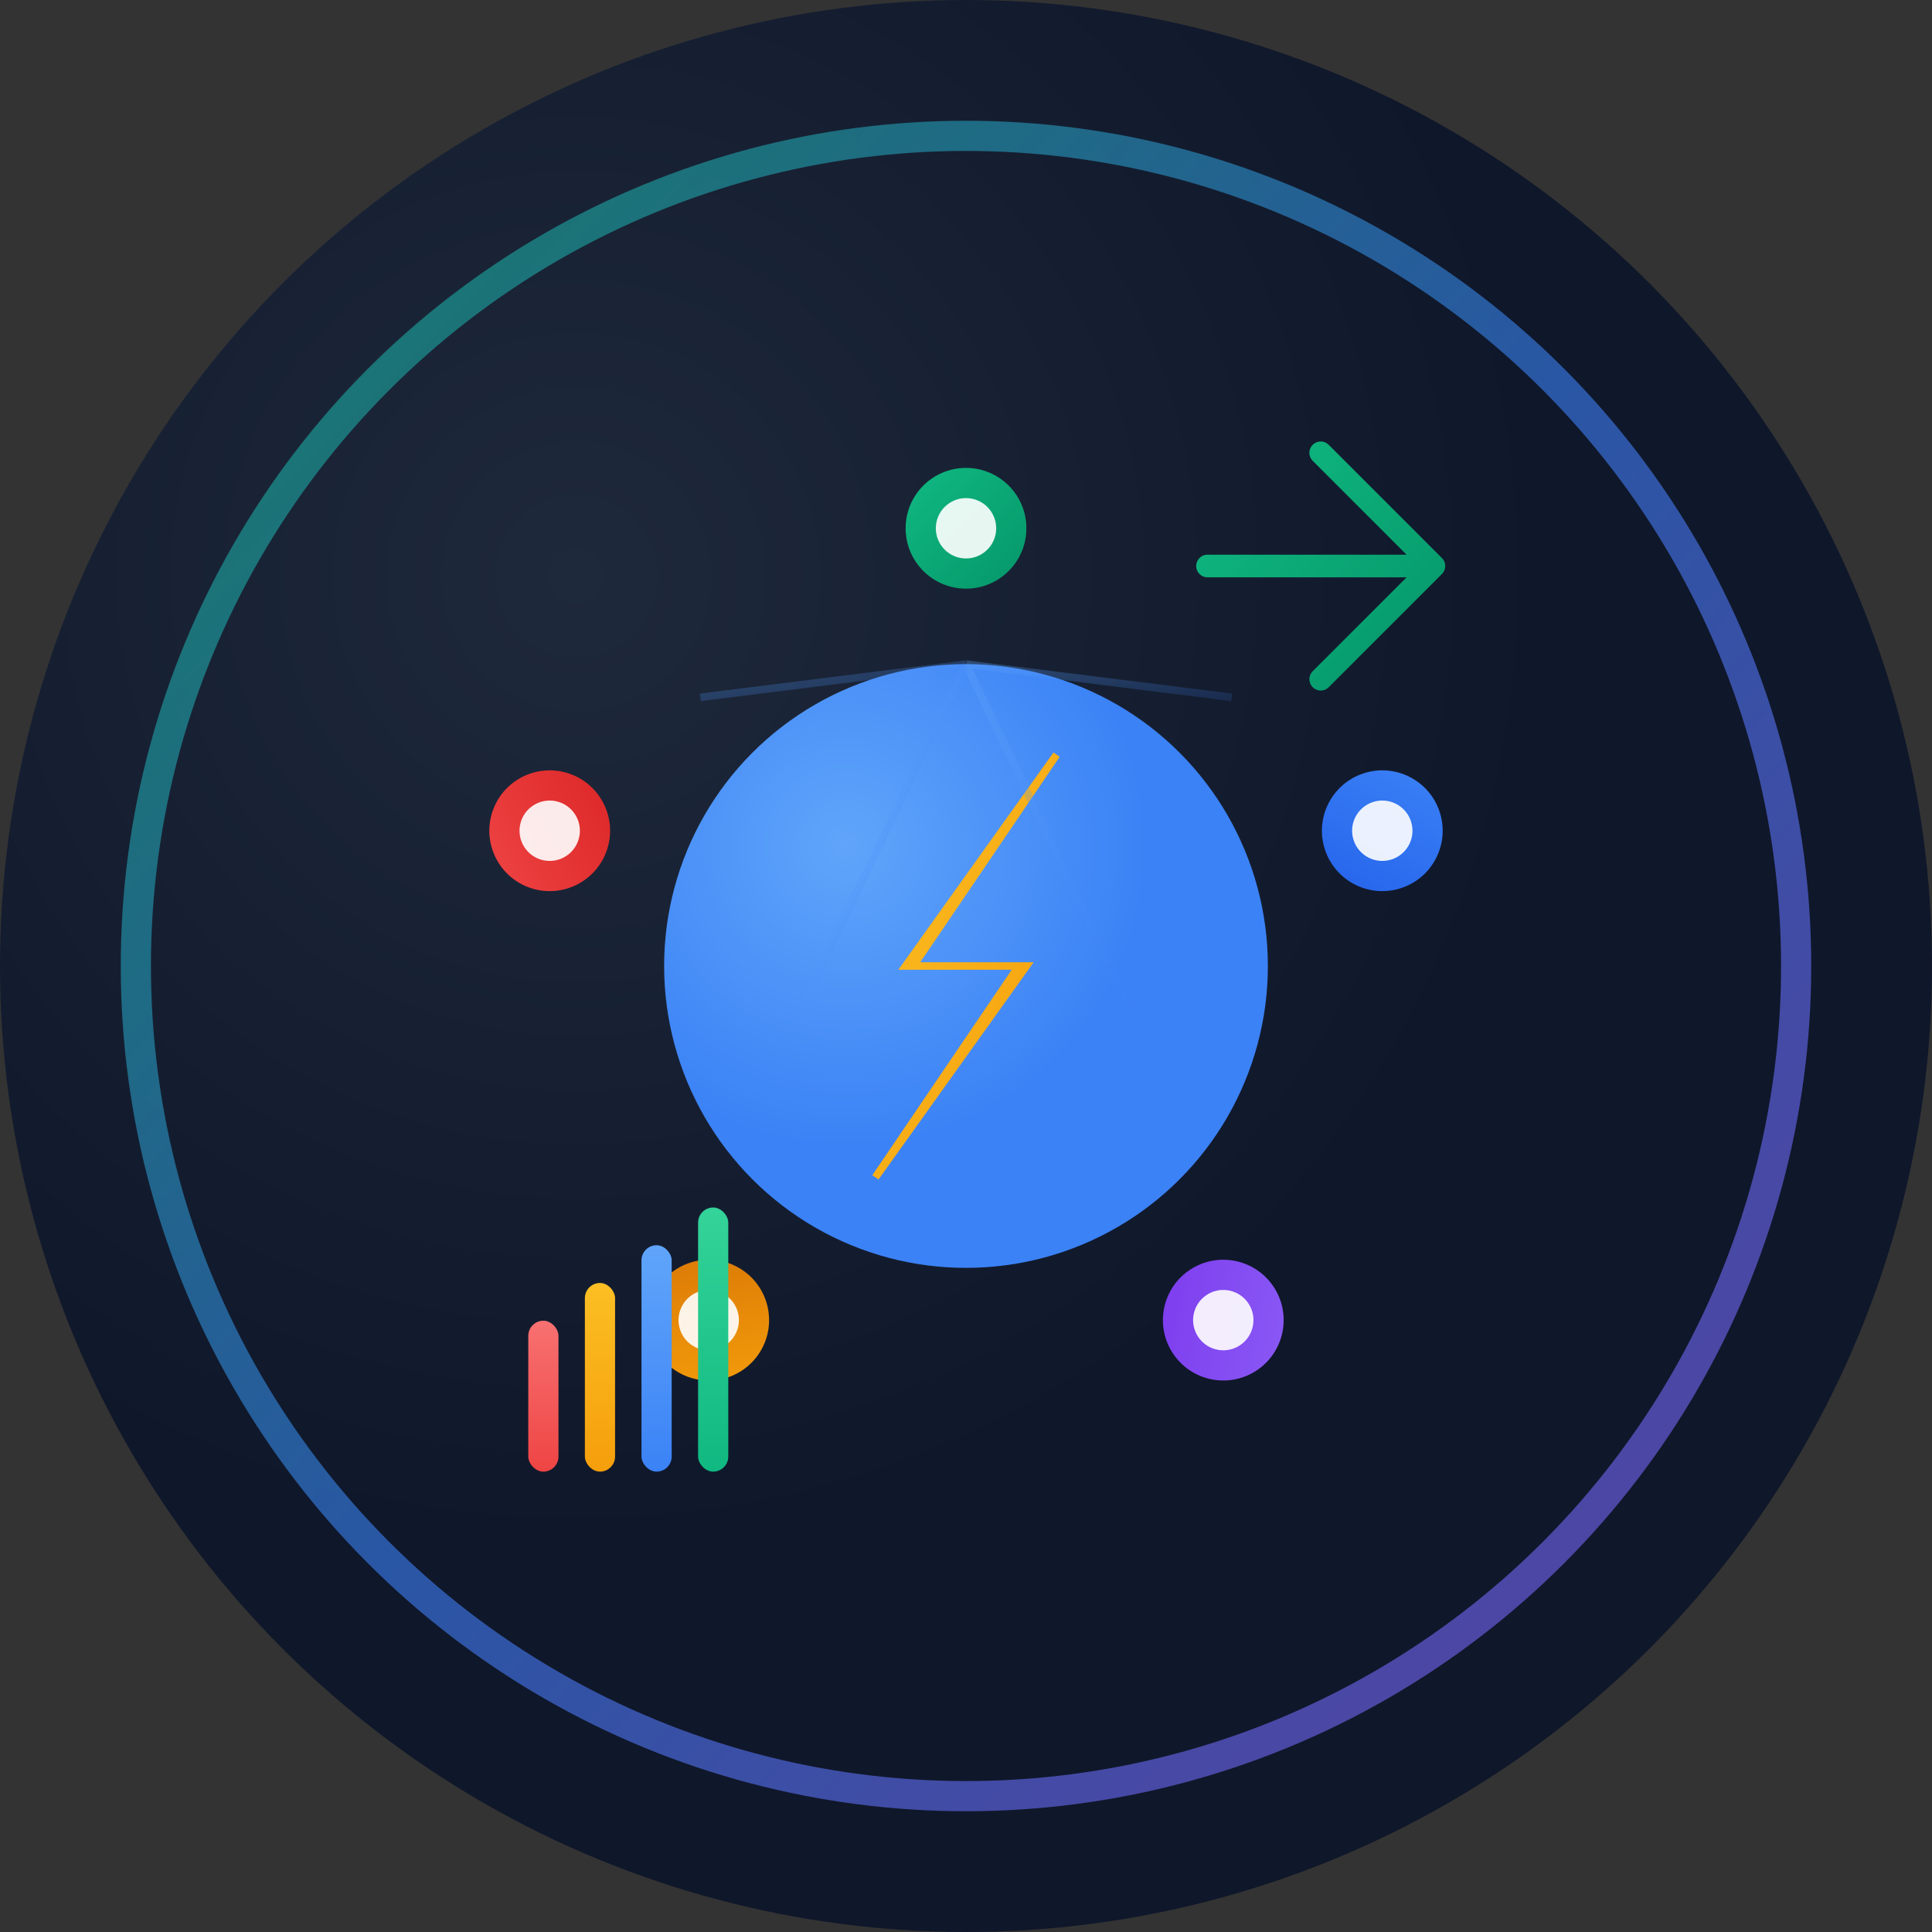 <svg width="512" height="512" viewBox="0 0 512 512" fill="none" xmlns="http://www.w3.org/2000/svg">
  <rect x="0" y="0" width="512" height="512" fill="#333333" stroke="none"/>
  <!-- Background Circle with Gradient -->
  <circle cx="256" cy="256" r="256" fill="url(#backgroundGradient)"/>
  
  <!-- Outer Ring - Investment Portfolio -->
  <circle cx="256" cy="256" r="220" stroke="url(#ringGradient)" stroke-width="8" fill="none" opacity="0.6"/>
  
  <!-- Central Tech Core -->
  <circle cx="256" cy="256" r="80" fill="url(#coreGradient)"/>
  
  <!-- Lightning Bolt - Power/Energy -->
  <path d="M280 200L240 256H270L232 312L272 256H242L280 200Z" fill="white" stroke="url(#lightningGradient)" stroke-width="2"/>
  
  <!-- Orbiting Investment Nodes -->
  <g transform="rotate(0 256 256)">
    <circle cx="256" cy="140" r="16" fill="url(#nodeGradient1)"/>
    <circle cx="256" cy="140" r="8" fill="white" opacity="0.9"/>
  </g>
  
  <g transform="rotate(72 256 256)">
    <circle cx="256" cy="140" r="16" fill="url(#nodeGradient2)"/>
    <circle cx="256" cy="140" r="8" fill="white" opacity="0.9"/>
  </g>
  
  <g transform="rotate(144 256 256)">
    <circle cx="256" cy="140" r="16" fill="url(#nodeGradient3)"/>
    <circle cx="256" cy="140" r="8" fill="white" opacity="0.9"/>
  </g>
  
  <g transform="rotate(216 256 256)">
    <circle cx="256" cy="140" r="16" fill="url(#nodeGradient4)"/>
    <circle cx="256" cy="140" r="8" fill="white" opacity="0.9"/>
  </g>
  
  <g transform="rotate(288 256 256)">
    <circle cx="256" cy="140" r="16" fill="url(#nodeGradient5)"/>
    <circle cx="256" cy="140" r="8" fill="white" opacity="0.9"/>
  </g>
  
  <!-- Connection Lines - Portfolio Network -->
  <g opacity="0.4">
    <line x1="256" y1="176" x2="256" y2="140" stroke="url(#connectionGradient)" stroke-width="2"/>
    <line x1="256" y1="176" x2="326.4" y2="184.8" stroke="url(#connectionGradient)" stroke-width="2"/>
    <line x1="256" y1="176" x2="299.6" y2="267.2" stroke="url(#connectionGradient)" stroke-width="2"/>
    <line x1="256" y1="176" x2="212.4" y2="267.2" stroke="url(#connectionGradient)" stroke-width="2"/>
    <line x1="256" y1="176" x2="185.6" y2="184.8" stroke="url(#connectionGradient)" stroke-width="2"/>
  </g>
  
  <!-- ROI Growth Arrow -->
  <path d="M350 180L380 150L350 120M380 150L320 150" stroke="url(#arrowGradient)" stroke-width="6" stroke-linecap="round" stroke-linejoin="round" fill="none"/>
  
  <!-- Value Indicator Bars -->
  <rect x="140" y="350" width="8" height="40" rx="4" fill="url(#barGradient1)"/>
  <rect x="155" y="340" width="8" height="50" rx="4" fill="url(#barGradient2)"/>
  <rect x="170" y="330" width="8" height="60" rx="4" fill="url(#barGradient3)"/>
  <rect x="185" y="320" width="8" height="70" rx="4" fill="url(#barGradient4)"/>
  
  <!-- Gradients -->
  <defs>
    <!-- Background -->
    <radialGradient id="backgroundGradient" cx="0.3" cy="0.3">
      <stop offset="0%" stop-color="#1e293b"/>
      <stop offset="100%" stop-color="#0f172a"/>
    </radialGradient>
    
    <!-- Ring -->
    <linearGradient id="ringGradient" x1="0%" y1="0%" x2="100%" y2="100%">
      <stop offset="0%" stop-color="#10b981"/>
      <stop offset="50%" stop-color="#3b82f6"/>
      <stop offset="100%" stop-color="#8b5cf6"/>
    </linearGradient>
    
    <!-- Core -->
    <radialGradient id="coreGradient" cx="0.3" cy="0.3">
      <stop offset="0%" stop-color="#60a5fa"/>
      <stop offset="100%" stop-color="#3b82f6"/>
    </radialGradient>
    
    <!-- Lightning -->
    <linearGradient id="lightningGradient" x1="0%" y1="0%" x2="100%" y2="100%">
      <stop offset="0%" stop-color="#fbbf24"/>
      <stop offset="100%" stop-color="#f59e0b"/>
    </linearGradient>
    
    <!-- Nodes -->
    <linearGradient id="nodeGradient1" x1="0%" y1="0%" x2="100%" y2="100%">
      <stop offset="0%" stop-color="#10b981"/>
      <stop offset="100%" stop-color="#059669"/>
    </linearGradient>
    
    <linearGradient id="nodeGradient2" x1="0%" y1="0%" x2="100%" y2="100%">
      <stop offset="0%" stop-color="#3b82f6"/>
      <stop offset="100%" stop-color="#2563eb"/>
    </linearGradient>
    
    <linearGradient id="nodeGradient3" x1="0%" y1="0%" x2="100%" y2="100%">
      <stop offset="0%" stop-color="#8b5cf6"/>
      <stop offset="100%" stop-color="#7c3aed"/>
    </linearGradient>
    
    <linearGradient id="nodeGradient4" x1="0%" y1="0%" x2="100%" y2="100%">
      <stop offset="0%" stop-color="#f59e0b"/>
      <stop offset="100%" stop-color="#d97706"/>
    </linearGradient>
    
    <linearGradient id="nodeGradient5" x1="0%" y1="0%" x2="100%" y2="100%">
      <stop offset="0%" stop-color="#ef4444"/>
      <stop offset="100%" stop-color="#dc2626"/>
    </linearGradient>
    
    <!-- Connections -->
    <linearGradient id="connectionGradient" x1="0%" y1="0%" x2="100%" y2="100%">
      <stop offset="0%" stop-color="#60a5fa" stop-opacity="0.8"/>
      <stop offset="100%" stop-color="#3b82f6" stop-opacity="0.4"/>
    </linearGradient>
    
    <!-- Arrow -->
    <linearGradient id="arrowGradient" x1="0%" y1="0%" x2="100%" y2="100%">
      <stop offset="0%" stop-color="#10b981"/>
      <stop offset="100%" stop-color="#059669"/>
    </linearGradient>
    
    <!-- Bars -->
    <linearGradient id="barGradient1" x1="0%" y1="100%" x2="0%" y2="0%">
      <stop offset="0%" stop-color="#ef4444"/>
      <stop offset="100%" stop-color="#f87171"/>
    </linearGradient>
    
    <linearGradient id="barGradient2" x1="0%" y1="100%" x2="0%" y2="0%">
      <stop offset="0%" stop-color="#f59e0b"/>
      <stop offset="100%" stop-color="#fbbf24"/>
    </linearGradient>
    
    <linearGradient id="barGradient3" x1="0%" y1="100%" x2="0%" y2="0%">
      <stop offset="0%" stop-color="#3b82f6"/>
      <stop offset="100%" stop-color="#60a5fa"/>
    </linearGradient>
    
    <linearGradient id="barGradient4" x1="0%" y1="100%" x2="0%" y2="0%">
      <stop offset="0%" stop-color="#10b981"/>
      <stop offset="100%" stop-color="#34d399"/>
    </linearGradient>
  </defs>
</svg>
